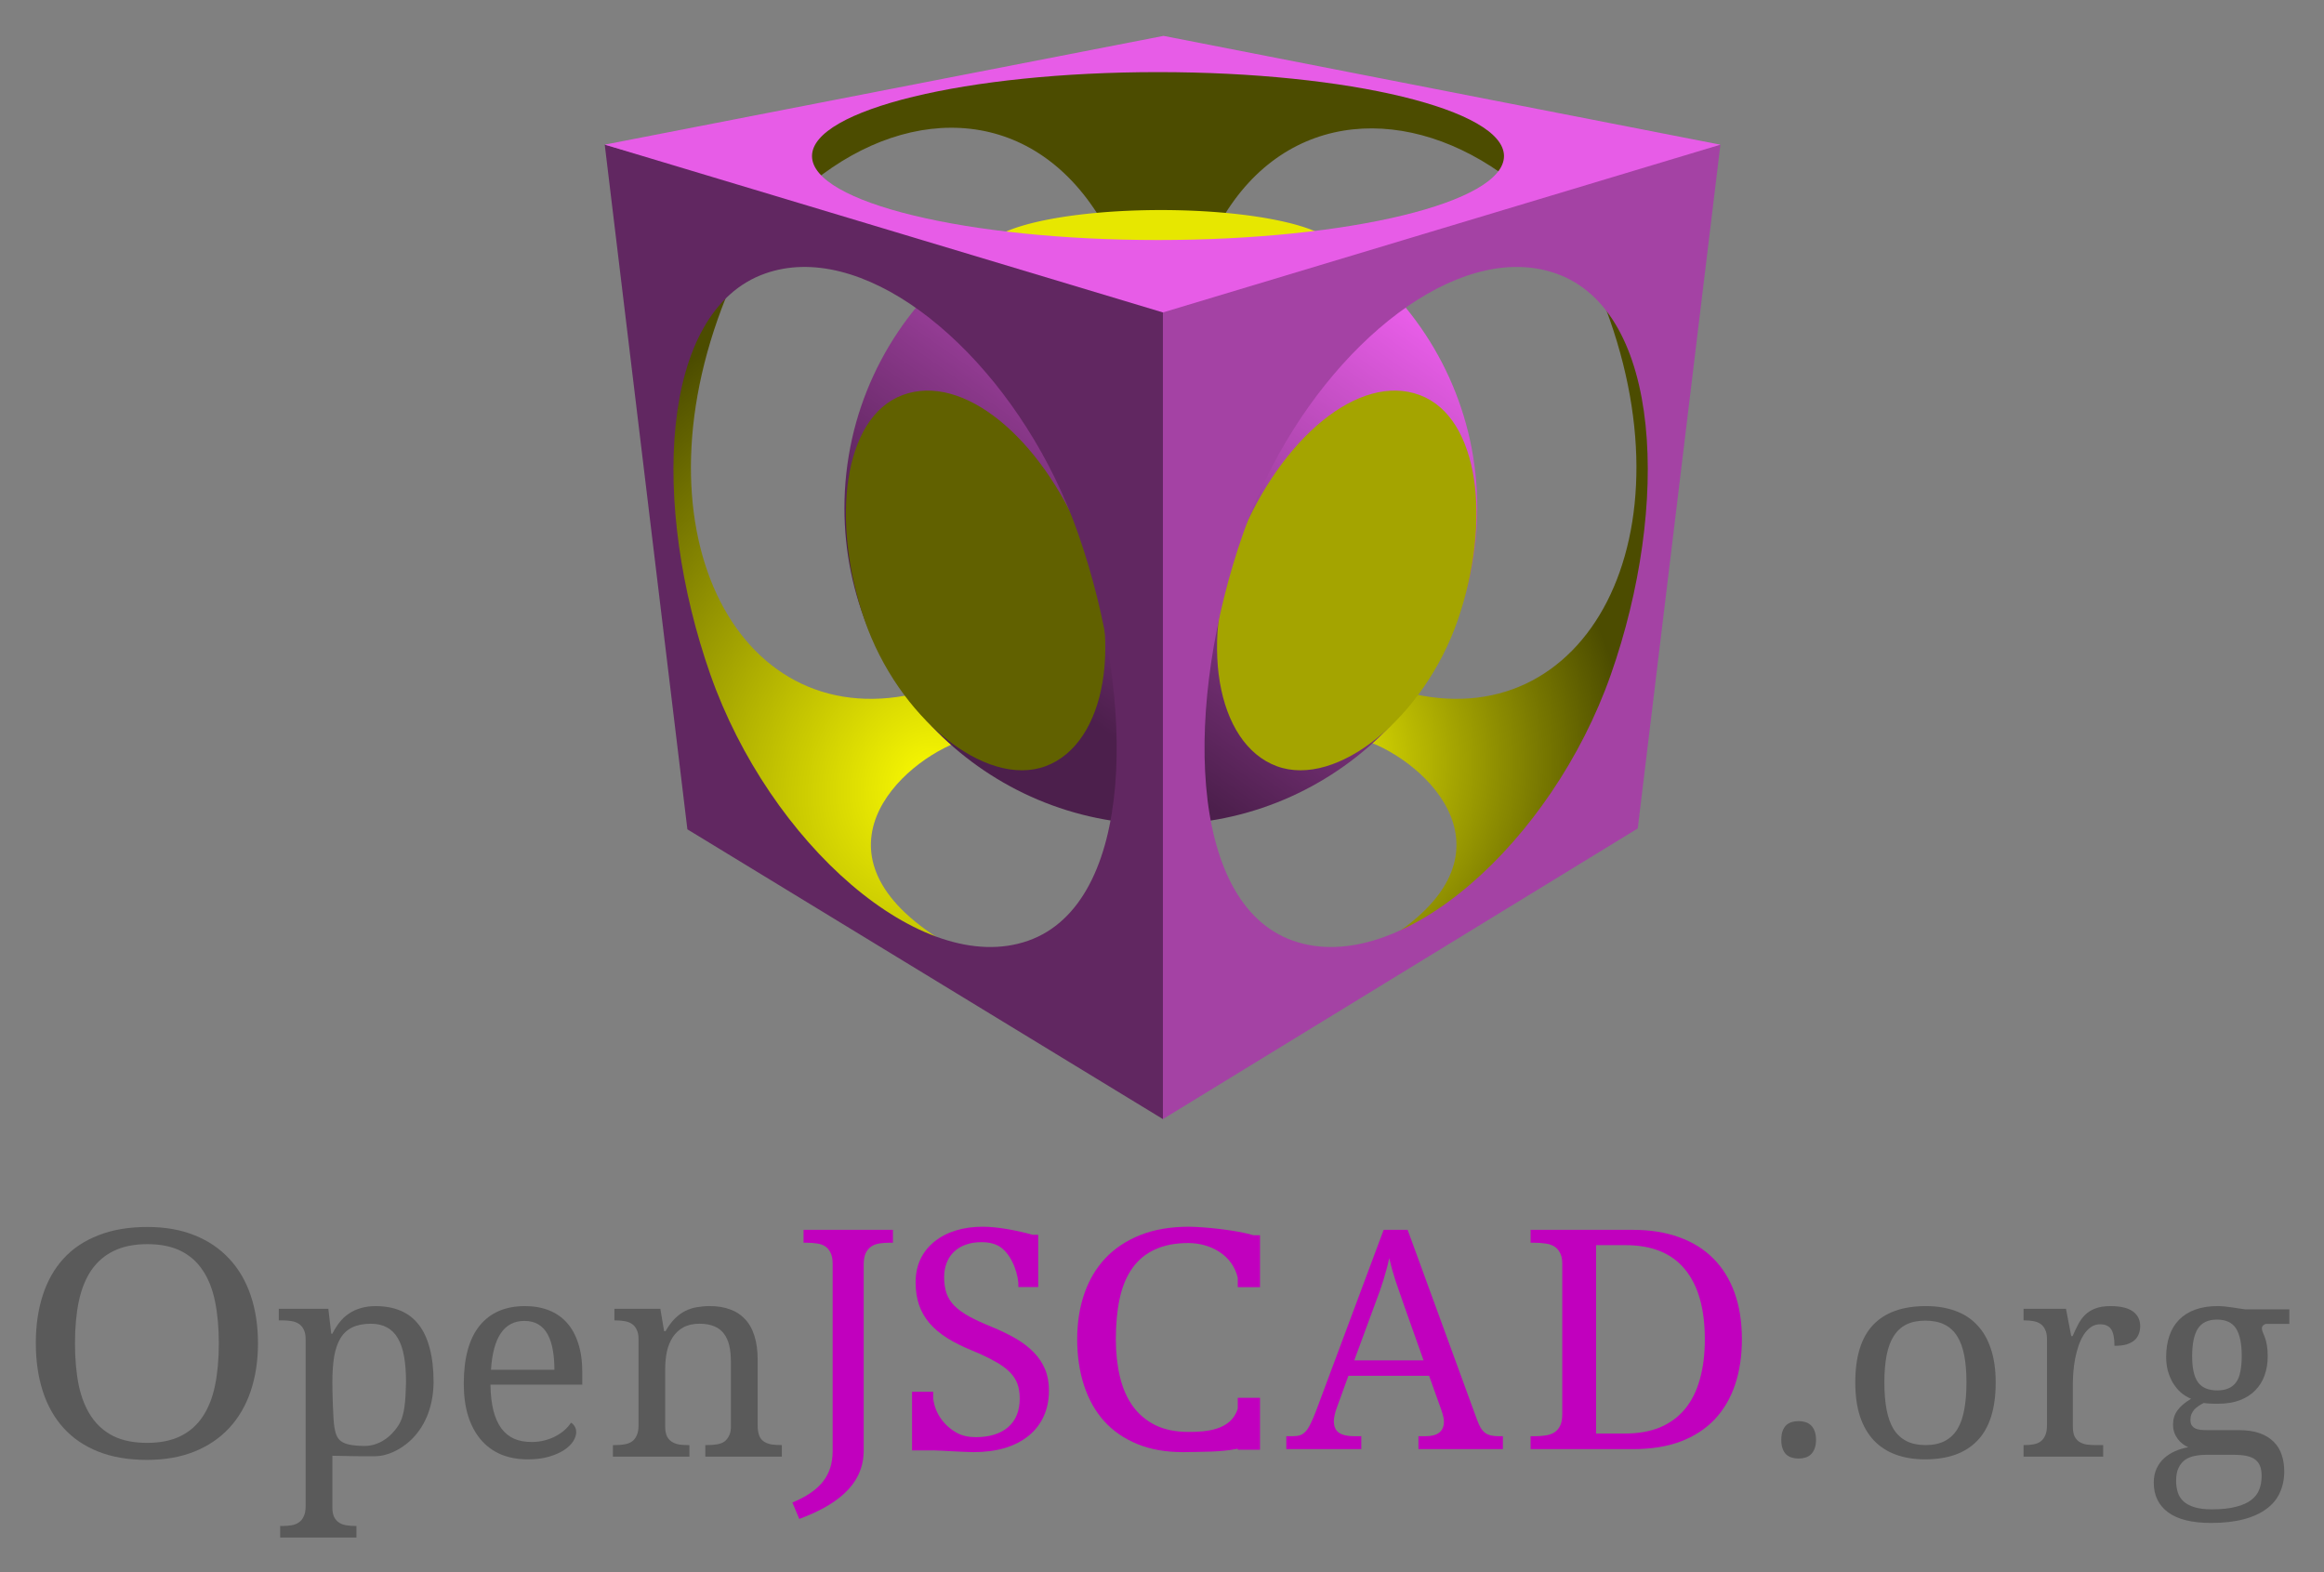 <?xml version="1.0" encoding="UTF-8" standalone="no"?>
<!-- Created with Inkscape (http://www.inkscape.org/) -->

<svg
   xmlns:dc="http://purl.org/dc/elements/1.1/"
   xmlns:cc="http://creativecommons.org/ns#"
   xmlns:rdf="http://www.w3.org/1999/02/22-rdf-syntax-ns#"
   xmlns:svg="http://www.w3.org/2000/svg"
   xmlns="http://www.w3.org/2000/svg"
   xmlns:xlink="http://www.w3.org/1999/xlink"
   version="1.2"
   width="649.612"
   height="439.436"
   id="svg4052">
  <rect width="100%" height="100%" fill="#808080" stroke="none"/>
  <defs
     id="defs4054">
    <linearGradient
       id="linearGradient4643">
      <stop
         id="stop4645"
         style="stop-color:#fafa02;stop-opacity:1"
         offset="0" />
      <stop
         id="stop4647"
         style="stop-color:#4c4c00;stop-opacity:1"
         offset="1" />
    </linearGradient>
    <linearGradient
       id="linearGradient4604">
      <stop
         id="stop4606"
         style="stop-color:#4c1f4c;stop-opacity:1"
         offset="0" />
      <stop
         id="stop4608"
         style="stop-color:#ea5eea;stop-opacity:1"
         offset="1" />
    </linearGradient>
    <radialGradient
       cx="349.27"
       cy="452.826"
       r="91"
       fx="349.27"
       fy="452.826"
       id="radialGradient4923"
       xlink:href="#linearGradient4643"
       gradientUnits="userSpaceOnUse"
       gradientTransform="matrix(1.573,-3.109,2.747,1.389,-1559.379,970.447)" />
    <radialGradient
       cx="449.5"
       cy="458.602"
       r="91"
       fx="449.5"
       fy="458.602"
       id="radialGradient4925"
       xlink:href="#linearGradient4643"
       gradientUnits="userSpaceOnUse"
       gradientTransform="matrix(2.236,-0.044,0.043,2.195,-575.484,-485.092)" />
    <linearGradient
       x1="323.129"
       y1="471.462"
       x2="503.371"
       y2="215.748"
       id="linearGradient4927"
       xlink:href="#linearGradient4604"
       gradientUnits="userSpaceOnUse" />
    <radialGradient
       cx="349.27"
       cy="452.826"
       r="91"
       fx="349.27"
       fy="452.826"
       id="radialGradient4983"
       xlink:href="#linearGradient4643"
       gradientUnits="userSpaceOnUse"
       gradientTransform="matrix(1.573,-3.109,2.747,1.389,-1559.379,970.447)" />
    <radialGradient
       cx="449.5"
       cy="458.602"
       r="91"
       fx="449.5"
       fy="458.602"
       id="radialGradient4985"
       xlink:href="#linearGradient4643"
       gradientUnits="userSpaceOnUse"
       gradientTransform="matrix(2.236,-0.044,0.043,2.195,-575.484,-485.092)" />
    <linearGradient
       x1="323.129"
       y1="471.462"
       x2="503.371"
       y2="215.748"
       id="linearGradient4987"
       xlink:href="#linearGradient4604"
       gradientUnits="userSpaceOnUse" />
  </defs>
  <g
     transform="translate(-54.986,-91.688)"
     id="layer1">
    <g
       id="g4955">
      <g
         transform="matrix(0.467,0,0,0.467,205.169,70.573)"
         id="g4876">
        <path
           d="m 339.058,179.439 70.357,-2.475 c 39.065,-67.23 113.263,-69.464 172.534,-24.395 L 603.516,122.163 476.236,89.283 373.352,76.555 210.364,101.304 l -67.529,29.345 22.627,22.981 c 58.844,-47.151 132.943,-45.008 173.595,25.809 z"
           id="path4655"
           style="fill:#4c4c00;fill-opacity:1;stroke:none" />
        <path
           d="m 254.357,488.362 c -37.136,12.591 -96.023,68.688 -11,120.5 l -9,13 -122,-88 -33.5,-152.5 -5.5,-135 39.5,-23 c -56.852,141.957 8.905,264.468 117.5,236 z"
           id="path4651"
           style="fill:url(#radialGradient4983);fill-opacity:1;stroke:none" />
        <path
           d="m 495.5,488.362 c 37.136,12.591 96.023,68.688 11,120.5 l 9,13 122,-88 33.5,-152.5 5.5,-135 -39.5,-23 c 56.852,141.957 -8.905,264.468 -117.5,236 z"
           id="path4641"
           style="fill:url(#radialGradient4985);fill-opacity:1;stroke:none" />
        <g
           id="g4620">
          <path
             d="m 248.188,207.094 c -39.435,34.71 -64.344,85.524 -64.344,142.188 0,104.605 84.802,189.406 189.406,189.406 104.605,0 189.406,-84.802 189.406,-189.406 0,-55.914 -24.25,-106.142 -62.781,-140.812 -15.747,24.111 -65.933,41.75 -125.406,41.75 -60.604,0 -111.579,-18.308 -126.281,-43.125 z"
             id="path4590"
             style="fill:url(#linearGradient4987);fill-opacity:1;stroke:none" />
          <path
             d="m 551.004,416.241 c -20.152,58.357 -72.371,100.935 -108.43,87.55 -36.059,-13.385 -47.303,-75.163 -22.15,-136.021 25.152,-60.857 71.657,-99.506 107.715,-86.121 36.059,13.385 43.017,76.235 22.864,134.592 z"
             id="path4592"
             style="fill:#a4a400;fill-opacity:1;stroke:none" />
          <path
             d="m 195.858,416.241 c 20.152,58.357 72.371,100.935 108.43,87.55 36.059,-13.385 47.303,-75.163 22.15,-136.021 -25.152,-60.857 -71.657,-99.506 -107.715,-86.121 -36.059,13.385 -43.017,76.235 -22.864,134.592 z"
             id="path4595"
             style="fill:#616100;fill-opacity:1;stroke:none" />
          <path
             d="m 467.5,201.291 a 97.143,24.286 0 1 1 -194.286,0 97.143,24.286 0 1 1 194.286,0 z"
             transform="matrix(1.081,0,0,1,-27.098,-6.071)"
             id="path4602"
             style="fill:#e7e700;fill-opacity:1;stroke:none" />
        </g>
        <path
           d="m 40.375,131.781 49.469,409.812 284.625,173.438 7.656,-485.875 -341.75,-97.375 z M 158.156,205 c 60.73,-1.391 133.947,69.561 165.438,159.219 35.358,100.668 34.01,221.646 -29.812,244.062 C 229.959,630.698 138.952,549.605 103.594,448.938 68.236,348.27 72.615,231.323 136.438,208.906 143.418,206.454 150.698,205.171 158.156,205 z"
           id="path4071"
           style="fill:#612761;fill-opacity:1;stroke:none" />
        <path
           d="m 708.156,131.812 -333.688,96.25 0,486.969 284.219,-173.969 49.469,-409.25 z M 584.812,205 c 8.583,-0.159 16.96,1.104 24.938,3.906 63.822,22.417 68.202,139.363 32.844,240.031 C 607.236,549.605 516.228,630.698 452.406,608.281 388.584,585.865 387.236,464.887 422.594,364.219 453.532,276.134 524.734,206.111 584.812,205 z"
           id="path4626"
           style="fill:#a442a4;fill-opacity:1;stroke:none" />
        <path
           d="M 374.844,66.688 40.375,131.781 374.469,232.219 708.156,131.812 374.844,66.688 z m -3.312,21.688 c 114.368,0 207.094,22.495 207.094,50.25 0,27.755 -92.726,50.25 -207.094,50.25 -114.368,0 -207.094,-22.495 -207.094,-50.25 0,-27.755 92.726,-50.25 207.094,-50.25 z"
           id="path4628"
           style="fill:#e75ce7;fill-opacity:1;stroke:none" />
      </g>
      <g
         transform="matrix(0.593,0,0,0.593,32.713,-185.555)"
         id="g4812">
        <path
           d="m 159.159,1100.727 c -1.1e-4,8.219 -1.138,15.707 -3.414,22.467 -2.276,6.76 -5.637,12.546 -10.081,17.361 -4.444,4.814 -9.918,8.534 -16.422,11.161 -6.504,2.626 -13.956,3.939 -22.357,3.939 -8.834,0 -16.53,-1.313 -23.088,-3.939 -6.558,-2.626 -12.005,-6.346 -16.341,-11.161 -4.336,-4.814 -7.588,-10.601 -9.756,-17.361 -2.168,-6.808 -3.252,-14.346 -3.252,-22.613 -1.1e-5,-8.267 1.084,-15.756 3.252,-22.467 2.168,-6.76 5.42,-12.522 9.756,-17.288 4.336,-4.766 9.81,-8.437 16.422,-11.015 6.612,-2.626 14.335,-3.939 23.17,-3.939 8.401,10e-5 15.826,1.313 22.275,3.939 6.449,2.578 11.896,6.273 16.341,11.088 4.444,4.766 7.804,10.528 10.081,17.288 2.276,6.711 3.414,14.224 3.414,22.54 m -86.256,0 c -2.7e-5,7.392 0.596,14.005 1.789,19.841 1.247,5.787 3.225,10.699 5.935,14.735 2.71,3.988 6.206,7.051 10.487,9.191 4.336,2.091 9.593,3.137 15.772,3.137 6.178,0 11.409,-1.046 15.69,-3.137 4.336,-2.14 7.832,-5.204 10.487,-9.191 2.71,-4.036 4.661,-8.948 5.853,-14.735 1.192,-5.836 1.788,-12.449 1.789,-19.841 -1.1e-4,-7.392 -0.596,-13.981 -1.789,-19.768 -1.192,-5.835 -3.144,-10.747 -5.853,-14.735 -2.656,-3.988 -6.124,-7.027 -10.406,-9.118 -4.228,-2.091 -9.43,-3.136 -15.609,-3.137 -6.179,10e-5 -11.436,1.046 -15.772,3.137 -4.336,2.091 -7.886,5.131 -10.65,9.118 -2.71,3.988 -4.688,8.899 -5.935,14.735 -1.192,5.787 -1.789,12.376 -1.789,19.768"
           id="path4717"
           style="font-size:130px;font-style:normal;font-variant:normal;font-weight:normal;font-stretch:normal;line-height:125%;letter-spacing:9.02px;word-spacing:0px;fill:#5a5a5a;fill-opacity:1;stroke:none;font-family:Droid Serif;-inkscape-font-specification:Droid Serif" />
        <path
           d="m 212.37,1091.484 c -3.481,10e-5 -6.396,0.571 -8.746,1.714 -2.306,1.1 -4.155,2.793 -5.548,5.078 -1.392,2.285 -2.393,5.163 -3.002,8.633 -0.566,3.47 -0.848,7.554 -0.848,12.251 -4e-5,4.528 0.345,17.34 0.911,20.81 1.05,6.22 2.521,8.927 14.051,9.12 6.967,0.099 12.727,-4.319 16.137,-9.634 3.076,-4.796 3.372,-11.497 3.623,-20.422 -6e-5,-4.612 -0.305,-8.633 -0.914,-12.06 -0.609,-3.47 -1.588,-6.348 -2.937,-8.633 -1.305,-2.285 -3.024,-3.999 -5.156,-5.142 -2.089,-1.143 -4.612,-1.714 -7.571,-1.714 m 29.565,27.676 c -0.383,25.305 -18.282,34.76 -27.334,34.759 -6.106,0.096 -14.147,-0.076 -20.375,-0.216 l 0,24.339 c -3e-5,1.904 0.283,3.428 0.848,4.57 0.609,1.185 1.414,2.074 2.415,2.666 1.001,0.635 2.154,1.037 3.459,1.206 1.349,0.212 2.763,0.317 4.242,0.317 l 0.392,0 0,5.459 -35.961,0 0,-5.459 1.044,0 c 1.523,-10e-5 2.937,-0.106 4.242,-0.317 1.349,-0.212 2.502,-0.656 3.459,-1.333 1.001,-0.635 1.784,-1.587 2.35,-2.857 0.609,-1.227 0.914,-2.856 0.914,-4.888 l 0,-78.623 c 0,-1.904 -0.305,-3.428 -0.914,-4.57 -0.566,-1.185 -1.349,-2.095 -2.35,-2.729 -1.001,-0.635 -2.176,-1.058 -3.524,-1.27 -1.305,-0.211 -2.698,-0.317 -4.177,-0.317 l -1.697,0 0,-5.459 23.365,0 1.371,11.743 0.522,0 c 1.001,-1.989 2.132,-3.787 3.394,-5.396 1.262,-1.608 2.719,-2.962 4.373,-4.062 1.653,-1.143 3.524,-2.01 5.613,-2.603 2.088,-0.635 4.438,-0.952 7.049,-0.952 4.394,10e-5 8.289,0.72 11.683,2.158 3.394,1.397 6.244,3.576 8.55,6.538 2.306,2.92 4.046,6.644 5.221,11.172 1.218,4.528 1.827,9.902 1.827,16.123"
           id="path4719"
           style="font-size:130px;font-style:normal;font-variant:normal;font-weight:normal;font-stretch:normal;line-height:125%;letter-spacing:9.02px;word-spacing:0px;fill:#5a5a5a;fill-opacity:1;stroke:none;font-family:Droid Serif;-inkscape-font-specification:Droid Serif" />
        <path
           d="m 284.738,1090.151 c -4.824,10e-5 -8.548,1.968 -11.172,5.903 -2.581,3.893 -4.105,9.606 -4.57,17.139 l 29.897,0 c -5e-5,-3.428 -0.254,-6.559 -0.762,-9.395 -0.508,-2.835 -1.312,-5.269 -2.412,-7.3 -1.1,-2.031 -2.56,-3.597 -4.38,-4.697 -1.777,-1.1 -3.978,-1.65 -6.602,-1.65 m 1.587,65.254 c -4.697,0 -8.929,-0.783 -12.695,-2.349 -3.724,-1.608 -6.877,-3.936 -9.458,-6.982 -2.581,-3.047 -4.57,-6.771 -5.967,-11.172 -1.354,-4.443 -2.031,-9.479 -2.031,-15.107 0,-12.145 2.497,-21.286 7.49,-27.422 4.993,-6.136 12.103,-9.204 21.328,-9.204 4.189,10e-5 7.956,0.656 11.299,1.968 3.343,1.312 6.178,3.28 8.506,5.903 2.327,2.581 4.105,5.819 5.332,9.712 1.269,3.851 1.904,8.337 1.904,13.457 l 0,5.967 -43.291,0 c 0.085,4.74 0.55,8.823 1.396,12.251 0.889,3.385 2.137,6.178 3.745,8.379 1.65,2.2 3.66,3.83 6.03,4.888 2.37,1.016 5.099,1.524 8.188,1.523 2.243,1e-4 4.316,-0.254 6.221,-0.762 1.947,-0.508 3.703,-1.185 5.269,-2.031 1.566,-0.846 2.941,-1.798 4.126,-2.857 1.227,-1.1 2.222,-2.243 2.983,-3.428 0.592,0.254 1.143,0.783 1.65,1.587 0.55,0.804 0.825,1.756 0.825,2.857 -6e-5,1.312 -0.466,2.729 -1.396,4.253 -0.931,1.481 -2.349,2.856 -4.253,4.126 -1.904,1.27 -4.295,2.327 -7.173,3.174 -2.835,0.846 -6.178,1.27 -10.029,1.27"
           id="path4721"
           style="font-size:130px;font-style:normal;font-variant:normal;font-weight:normal;font-stretch:normal;line-height:125%;letter-spacing:9.02px;word-spacing:0px;fill:#5a5a5a;fill-opacity:1;stroke:none;font-family:Droid Serif;-inkscape-font-specification:Droid Serif" />
        <path
           d="m 372.215,1083.156 c -2.138,2e-4 -4.19,0.193 -6.153,0.531 -1.92,0.296 -3.764,0.893 -5.509,1.781 -1.701,0.846 -3.326,2.028 -4.897,3.594 -1.527,1.524 -2.985,3.494 -4.381,5.906 l -0.677,0 -1.772,-10.531 -21.649,0 0,5.469 0.387,0 c 1.483,1e-4 2.879,0.101 4.188,0.313 1.352,0.212 2.54,0.615 3.544,1.25 1.003,0.635 1.785,1.565 2.352,2.75 0.611,1.143 0.902,2.658 0.902,4.562 l 0,40.563 c -2e-5,2.031 -0.291,3.648 -0.902,4.875 -0.567,1.227 -1.348,2.198 -2.352,2.875 -0.96,0.635 -2.127,1.038 -3.479,1.25 -1.309,0.212 -2.726,0.344 -4.252,0.344 l -1.095,0 0,5.438 36.049,0 0,-5.438 -0.387,0 c -1.483,0 -2.9,-0.081 -4.252,-0.25 -1.309,-0.212 -2.476,-0.626 -3.479,-1.219 -1.003,-0.592 -1.805,-1.451 -2.416,-2.594 -0.567,-1.185 -0.87,-2.752 -0.87,-4.656 l 0,-27.406 c -3e-5,-2.793 0.282,-5.461 0.805,-8 0.567,-2.539 1.473,-4.772 2.738,-6.719 1.265,-1.947 2.943,-3.514 4.993,-4.656 2.094,-1.143 4.646,-1.719 7.699,-1.719 2.705,10e-5 5.018,0.415 6.894,1.219 1.876,0.762 3.376,1.914 4.51,3.438 1.178,1.524 2.021,3.393 2.545,5.594 0.523,2.201 0.773,4.696 0.773,7.531 l 0,31.562 c -0.111,1.369 -0.38,2.486 -0.838,3.406 -0.567,1.227 -1.348,2.198 -2.352,2.875 -0.96,0.635 -2.127,1.038 -3.479,1.25 -1.309,0.212 -2.726,0.312 -4.252,0.312 l -1.128,0 0,5.469 12.049,0 23.356,0 0.677,0 0,-5.469 -0.419,0 c -1.483,0 -2.9,-0.081 -4.252,-0.25 -1.309,-0.212 -2.444,-0.595 -3.447,-1.187 -0.502,-0.296 -0.983,-0.654 -1.385,-1.094 -0.166,-0.181 -0.302,-0.389 -0.451,-0.594 -0.075,-0.103 -0.155,-0.204 -0.226,-0.312 -0.035,-0.059 -0.062,-0.127 -0.097,-0.188 -0.142,-0.255 -0.265,-0.528 -0.387,-0.812 -0.48,-1.227 -0.741,-2.844 -0.741,-4.875 l 0,-6.906 0,-23.812 c -7e-5,-4.443 -0.499,-8.284 -1.546,-11.5 -1.003,-3.216 -2.515,-5.844 -4.478,-7.875 -1.92,-2.074 -4.263,-3.589 -7.055,-4.562 -2.748,-1.016 -5.873,-1.531 -9.407,-1.531 z"
           id="path4723"
           style="font-size:130px;font-style:normal;font-variant:normal;font-weight:normal;font-stretch:normal;line-height:125%;letter-spacing:9.02px;word-spacing:0px;fill:#5a5a5a;fill-opacity:1;stroke:none;font-family:Droid Serif;-inkscape-font-specification:Droid Serif" />
        <path
           d="m 411.065,1175.758 c 13.363,-5.573 18.817,-12.881 18.98,-23.902 l 0,-88.722 c -10e-6,-2.121 -0.33,-3.817 -0.99,-5.09 -0.613,-1.32 -1.461,-2.333 -2.545,-3.04 -1.084,-0.707 -2.357,-1.155 -3.818,-1.343 -1.414,-0.236 -2.922,-0.353 -4.524,-0.353 l -1.838,0 0,-6.08 42.134,0 0,6.08 -1.909,0 c -1.602,10e-5 -3.134,0.118 -4.595,0.353 -1.461,0.236 -2.734,0.731 -3.818,1.484 -1.037,0.707 -1.885,1.744 -2.545,3.111 -0.613,1.367 -0.919,3.181 -0.919,5.444 l 0,88.015 c -0.281,16.522 -13.97,25.651 -30.364,31.776"
           id="path4725"
           style="font-size:130px;font-style:normal;font-variant:normal;font-weight:normal;font-stretch:normal;line-height:125%;letter-spacing:9.02px;word-spacing:0px;fill:#c100be;fill-opacity:1;stroke:none;font-family:Droid Serif;-inkscape-font-specification:Droid Serif" />
        <path
           d="m 500.844,1045.75 c -4.572,10e-5 -8.792,0.572 -12.656,1.75 -3.865,1.178 -7.203,2.894 -10.031,5.156 -2.828,2.215 -5.054,4.967 -6.656,8.219 -1.555,3.252 -2.344,6.946 -2.344,11.094 -10e-6,3.959 0.541,7.53 1.625,10.687 1.084,3.158 2.754,6.033 4.969,8.625 2.215,2.545 4.998,4.879 8.344,7 3.346,2.074 7.241,4.006 11.719,5.844 4.242,1.744 7.766,3.429 10.594,5.031 2.875,1.555 5.194,3.194 6.938,4.938 1.744,1.697 2.996,3.567 3.75,5.594 0.754,2.027 1.125,4.361 1.125,7 -6e-5,5.891 -1.824,10.405 -5.5,13.562 -3.629,3.111 -8.715,4.688 -15.219,4.688 -3.393,0 -6.284,-0.634 -8.688,-1.906 -5.987,-3.232 -10.47,-9.006 -11.375,-16.312 l 0,-3.156 -9.969,0 0,27.625 9.969,0 0,-0.031 c 5.367,0.173 12.372,0.715 18.938,0.844 5.42,0 10.336,-0.634 14.719,-1.906 4.383,-1.32 8.108,-3.221 11.219,-5.719 3.111,-2.498 5.507,-5.543 7.156,-9.125 1.697,-3.629 2.531,-7.741 2.531,-12.312 -7e-5,-3.723 -0.587,-7.047 -1.812,-9.969 -1.225,-2.969 -3.003,-5.612 -5.312,-7.969 -2.309,-2.404 -5.154,-4.599 -8.5,-6.531 -3.299,-1.932 -7.071,-3.756 -11.312,-5.5 -4.195,-1.697 -7.719,-3.32 -10.594,-4.875 -2.875,-1.602 -5.209,-3.287 -7,-5.031 -1.744,-1.791 -2.996,-3.769 -3.75,-5.938 -0.754,-2.215 -1.125,-4.75 -1.125,-7.625 -2e-5,-2.498 0.418,-4.755 1.219,-6.781 0.801,-2.026 1.929,-3.742 3.438,-5.156 1.508,-1.461 3.363,-2.59 5.531,-3.344 2.215,-0.801 4.719,-1.188 7.5,-1.188 3.063,10e-5 5.614,0.541 7.688,1.625 5.693,2.987 9.059,11.466 9.594,17.5 l 0,2.031 9.375,0 0,-24.625 -2.562,0 c -7.837,-2.157 -16.577,-3.785 -23.531,-3.812 z"
           id="path4727"
           style="font-size:130px;font-style:normal;font-variant:normal;font-weight:normal;font-stretch:normal;line-height:125%;letter-spacing:9.02px;word-spacing:0px;fill:#c100be;fill-opacity:1;stroke:none;font-family:Droid Serif;-inkscape-font-specification:Droid Serif" />
        <path
           d="m 598.062,1045.75 c -8.669,10e-5 -16.293,1.283 -22.875,3.875 -6.582,2.592 -12.09,6.24 -16.531,10.906 -4.388,4.666 -7.721,10.246 -9.969,16.75 -2.247,6.504 -3.375,13.645 -3.375,21.469 0,7.965 1.078,15.23 3.219,21.781 2.14,6.551 5.295,12.178 9.469,16.844 4.227,4.666 9.449,8.267 15.656,10.812 6.207,2.545 13.407,3.812 21.594,3.812 9.18,-0.194 17.486,0.052 25.75,-1.625 l 0,0.5 10.5,0 0,-24.5 -10.5,0 0,5.062 c -2.994,10.265 -14.977,11.065 -23.25,11.031 -6.047,0 -11.259,-1.067 -15.594,-3.188 -4.281,-2.121 -7.811,-5.089 -10.594,-8.906 -2.783,-3.865 -4.81,-8.502 -6.094,-13.875 -1.284,-5.373 -1.938,-11.293 -1.938,-17.75 -2e-5,-7.258 0.613,-13.673 1.844,-19.281 1.231,-5.656 3.24,-10.401 5.969,-14.219 2.729,-3.865 6.259,-6.771 10.594,-8.75 4.334,-2.026 9.605,-3.062 15.812,-3.062 10.602,0.064 20.788,5.757 23.25,16.375 l 0,4.438 10.5,0 0,-24.5 -3.156,0 c -7.83,-2.371 -22.623,-3.922 -30.281,-4 z"
           id="path4729"
           style="font-size:130px;font-style:normal;font-variant:normal;font-weight:normal;font-stretch:normal;line-height:125%;letter-spacing:9.02px;word-spacing:0px;fill:#c100be;fill-opacity:1;stroke:none;font-family:Droid Serif;-inkscape-font-specification:Droid Serif" />
        <path
           d="m 673.157,1116.014 -5.514,15.199 c -0.424,1.131 -0.754,2.262 -0.99,3.393 -0.236,1.084 -0.353,2.026 -0.353,2.828 -2e-5,2.451 0.778,4.242 2.333,5.373 1.602,1.131 4.03,1.697 7.282,1.697 l 3.323,0 0,6.08 -35.347,0 0,-6.08 2.757,0 c 1.414,0 2.616,-0.141 3.605,-0.424 0.99,-0.33 1.885,-0.919 2.686,-1.767 0.801,-0.848 1.555,-2.003 2.262,-3.464 0.754,-1.461 1.579,-3.346 2.474,-5.656 l 32.095,-85.965 11.311,0 32.732,89.57 c 0.565,1.508 1.131,2.757 1.697,3.747 0.613,0.99 1.32,1.791 2.121,2.404 0.801,0.566 1.72,0.966 2.757,1.202 1.037,0.236 2.262,0.353 3.676,0.353 l 1.909,0 0,6.08 -39.801,0 0,-6.08 3.323,0 c 5.797,0 8.695,-2.309 8.695,-6.928 -7e-5,-0.801 -0.118,-1.626 -0.353,-2.474 -0.189,-0.848 -0.471,-1.814 -0.848,-2.898 l -5.797,-16.189 -38.034,0 m 26.44,-32.59 c -1.508,-4.289 -2.899,-8.295 -4.171,-12.018 -1.225,-3.77 -2.239,-7.399 -3.04,-10.887 -0.33,1.744 -0.731,3.441 -1.202,5.09 -0.424,1.602 -0.896,3.252 -1.414,4.949 -0.518,1.697 -1.108,3.488 -1.767,5.373 -0.66,1.838 -1.414,3.888 -2.262,6.15 l -9.827,26.652 32.661,0 -8.978,-25.309"
           id="path4731"
           style="font-size:130px;font-style:normal;font-variant:normal;font-weight:normal;font-stretch:normal;line-height:125%;letter-spacing:9.02px;word-spacing:0px;fill:#c100be;fill-opacity:1;stroke:none;font-family:Droid Serif;-inkscape-font-specification:Droid Serif" />
        <path
           d="m 858.643,1098.764 c -1.1e-4,7.918 -1.078,15.082 -3.233,21.491 -2.156,6.363 -5.363,11.806 -9.622,16.331 -4.26,4.477 -9.597,7.941 -16.012,10.392 -6.415,2.404 -13.908,3.605 -22.478,3.605 l -48.266,0 0,-6.08 2.001,0 c 1.796,0 3.464,-0.118 5.004,-0.353 1.591,-0.236 2.977,-0.707 4.157,-1.414 1.18,-0.754 2.104,-1.815 2.771,-3.181 0.667,-1.367 1.001,-3.181 1.001,-5.444 l 0,-70.977 c -3e-5,-2.121 -0.359,-3.817 -1.078,-5.09 -0.667,-1.319 -1.591,-2.333 -2.771,-3.04 -1.18,-0.707 -2.566,-1.155 -4.157,-1.343 -1.54,-0.236 -3.182,-0.353 -4.927,-0.353 l -2.001,0 0,-6.08 48.266,0 c 8.108,0 15.344,1.155 21.708,3.464 6.364,2.262 11.726,5.585 16.089,9.968 4.413,4.383 7.775,9.78 10.084,16.189 2.309,6.41 3.464,13.715 3.464,21.915 m -55.04,44.467 c 6.261,0 11.726,-0.966 16.396,-2.898 4.721,-1.979 8.647,-4.854 11.778,-8.625 3.13,-3.77 5.465,-8.413 7.005,-13.927 1.591,-5.514 2.386,-11.853 2.386,-19.017 -1e-4,-14.375 -3.131,-25.356 -9.391,-32.944 -6.21,-7.588 -15.55,-11.382 -28.02,-11.382 l -13.856,0 0,88.792 13.702,0"
           id="path4733"
           style="font-size:130px;font-style:normal;font-variant:normal;font-weight:normal;font-stretch:normal;line-height:125%;letter-spacing:9.02px;word-spacing:0px;fill:#c100be;fill-opacity:1;stroke:none;font-family:Droid Serif;-inkscape-font-specification:Droid Serif" />
        <path
           d="m 877.206,1146.2 c -10e-6,-1.693 0.212,-3.089 0.635,-4.189 0.423,-1.143 0.994,-2.052 1.714,-2.729 0.762,-0.677 1.629,-1.164 2.603,-1.46 1.016,-0.296 2.095,-0.444 3.237,-0.444 1.1,0 2.137,0.148 3.11,0.444 1.016,0.296 1.883,0.783 2.603,1.46 0.762,0.677 1.354,1.587 1.777,2.729 0.465,1.1 0.698,2.497 0.698,4.189 -2e-5,1.65 -0.233,3.047 -0.698,4.189 -0.423,1.143 -1.016,2.052 -1.777,2.729 -0.719,0.677 -1.587,1.164 -2.603,1.46 -0.973,0.296 -2.01,0.444 -3.11,0.444 -1.143,0 -2.222,-0.148 -3.237,-0.444 -0.973,-0.296 -1.841,-0.783 -2.603,-1.46 -0.719,-0.677 -1.291,-1.587 -1.714,-2.729 -0.423,-1.143 -0.635,-2.539 -0.635,-4.189"
           id="path4735"
           style="font-size:130px;font-style:normal;font-variant:normal;font-weight:normal;font-stretch:normal;line-height:125%;letter-spacing:9.02px;word-spacing:0px;fill:#5a5a5a;fill-opacity:1;stroke:none;font-family:Droid Serif;-inkscape-font-specification:Droid Serif" />
        <path
           d="m 978.271,1119.159 c -8e-5,12.23 -2.838,21.328 -8.515,27.295 -5.631,5.967 -13.892,8.95 -24.784,8.95 -5.123,0 -9.715,-0.741 -13.777,-2.222 -4.061,-1.481 -7.523,-3.724 -10.384,-6.729 -2.815,-3.005 -4.985,-6.771 -6.508,-11.299 -1.477,-4.57 -2.215,-9.902 -2.215,-15.996 -10e-6,-12.145 2.792,-21.18 8.377,-27.105 5.631,-5.924 13.938,-8.887 24.923,-8.887 5.123,10e-5 9.715,0.741 13.777,2.222 4.061,1.439 7.5,3.66 10.315,6.665 2.861,2.962 5.031,6.707 6.508,11.235 1.523,4.486 2.284,9.775 2.285,15.869 m -52.476,0 c -2e-5,4.824 0.346,9.077 1.038,12.759 0.692,3.682 1.8,6.771 3.323,9.268 1.569,2.454 3.577,4.316 6.023,5.586 2.492,1.27 5.515,1.904 9.069,1.904 3.554,0 6.554,-0.635 9,-1.904 2.446,-1.27 4.431,-3.131 5.954,-5.586 1.523,-2.497 2.608,-5.586 3.254,-9.268 0.692,-3.682 1.038,-7.934 1.038,-12.759 -7e-5,-4.824 -0.346,-9.056 -1.038,-12.695 -0.692,-3.639 -1.8,-6.665 -3.323,-9.077 -1.523,-2.454 -3.531,-4.295 -6.023,-5.522 -2.446,-1.227 -5.446,-1.841 -9,-1.841 -3.554,0 -6.554,0.614 -9,1.841 -2.446,1.227 -4.431,3.068 -5.954,5.522 -1.523,2.412 -2.631,5.438 -3.323,9.077 -0.692,3.639 -1.038,7.871 -1.038,12.695"
           id="path4737"
           style="font-size:130px;font-style:normal;font-variant:normal;font-weight:normal;font-stretch:normal;line-height:125%;letter-spacing:9.02px;word-spacing:0px;fill:#5a5a5a;fill-opacity:1;stroke:none;font-family:Droid Serif;-inkscape-font-specification:Droid Serif" />
        <path
           d="m 1028.922,1154.135 -37.515,0 0,-5.459 0.381,0 c 1.481,0 2.856,-0.106 4.126,-0.317 1.312,-0.212 2.433,-0.635 3.364,-1.27 0.973,-0.677 1.735,-1.629 2.285,-2.857 0.592,-1.227 0.889,-2.856 0.889,-4.888 l 0,-40.562 c 0,-1.904 -0.296,-3.428 -0.889,-4.57 -0.55,-1.185 -1.312,-2.095 -2.285,-2.729 -0.973,-0.635 -2.116,-1.058 -3.428,-1.27 -1.27,-0.211 -2.624,-0.317 -4.062,-0.317 l -0.381,0 0,-5.459 19.995,0 2.476,12.886 0.635,0 c 0.846,-1.947 1.714,-3.766 2.603,-5.459 0.889,-1.735 1.968,-3.237 3.237,-4.507 1.312,-1.312 2.92,-2.327 4.824,-3.047 1.904,-0.762 4.295,-1.143 7.173,-1.143 4.739,10e-5 8.252,0.825 10.537,2.476 2.327,1.65 3.491,3.978 3.491,6.982 -1e-4,1.354 -0.233,2.603 -0.698,3.745 -0.423,1.143 -1.121,2.137 -2.095,2.983 -0.973,0.804 -2.222,1.439 -3.745,1.904 -1.524,0.423 -3.385,0.635 -5.586,0.635 -10e-5,-3.597 -0.508,-6.178 -1.524,-7.744 -1.016,-1.608 -2.793,-2.412 -5.332,-2.412 -1.608,10e-5 -3.047,0.466 -4.316,1.397 -1.27,0.889 -2.391,2.095 -3.364,3.618 -0.931,1.481 -1.735,3.195 -2.412,5.142 -0.635,1.947 -1.164,3.957 -1.587,6.03 -0.381,2.031 -0.656,4.062 -0.825,6.094 -0.169,2.031 -0.254,3.872 -0.254,5.522 l 0,20.439 c 0,1.904 0.275,3.449 0.825,4.634 0.592,1.143 1.375,2.01 2.349,2.603 0.973,0.593 2.095,0.995 3.364,1.206 1.312,0.169 2.687,0.254 4.126,0.254 l 3.618,0 0,5.459"
           id="path4739"
           style="font-size:130px;font-style:normal;font-variant:normal;font-weight:normal;font-stretch:normal;line-height:125%;letter-spacing:9.02px;word-spacing:0px;fill:#5a5a5a;fill-opacity:1;stroke:none;font-family:Droid Serif;-inkscape-font-specification:Droid Serif" />
        <path
           d="m 1083.062,1083.156 c -4.105,1e-4 -7.672,0.556 -10.719,1.656 -3.047,1.1 -5.594,2.708 -7.625,4.781 -2.031,2.074 -3.547,4.569 -4.563,7.531 -1.016,2.962 -1.531,6.327 -1.531,10.094 0,2.158 0.242,4.25 0.75,6.281 0.55,2.031 1.339,3.921 2.312,5.656 1.016,1.693 2.217,3.208 3.656,4.563 1.481,1.312 3.169,2.363 5.031,3.125 -2.962,1.777 -5.115,3.627 -6.469,5.531 -1.354,1.862 -2.031,4.075 -2.031,6.656 0,1.397 0.202,2.67 0.625,3.813 0.423,1.143 0.979,2.143 1.656,3.031 0.677,0.889 1.435,1.646 2.281,2.281 0.846,0.635 1.705,1.15 2.594,1.531 -2.158,0.381 -4.21,0.998 -6.156,1.844 -1.947,0.846 -3.664,1.958 -5.188,3.313 -1.481,1.354 -2.674,2.971 -3.562,4.875 -0.889,1.904 -1.344,4.117 -1.344,6.656 0,5.967 2.233,10.626 6.719,13.969 4.486,3.343 11.257,5.031 20.312,5.031 5.882,0 10.996,-0.576 15.312,-1.719 4.359,-1.142 7.946,-2.79 10.781,-4.906 2.835,-2.074 4.927,-4.589 6.281,-7.594 1.396,-3.005 2.094,-6.37 2.094,-10.094 -10e-5,-2.793 -0.383,-5.38 -1.187,-7.75 -0.762,-2.412 -2.015,-4.463 -3.75,-6.156 -1.693,-1.735 -3.885,-3.089 -6.594,-4.062 -2.708,-0.973 -6.013,-1.469 -9.906,-1.469 l -14.719,0 c -1.143,0 -2.234,-0.04 -3.25,-0.125 -0.973,-0.127 -1.812,-0.349 -2.531,-0.688 -0.72,-0.381 -1.296,-0.896 -1.719,-1.531 -0.381,-0.635 -0.562,-1.473 -0.562,-2.531 0,-0.973 0.162,-1.883 0.5,-2.688 0.339,-0.804 0.794,-1.522 1.344,-2.156 0.593,-0.635 1.27,-1.18 2.031,-1.687 0.762,-0.508 1.56,-0.983 2.406,-1.406 0.339,0.042 0.762,0.102 1.312,0.188 0.55,0.042 1.147,0.083 1.781,0.125 0.635,0 1.271,0.021 1.906,0.062 l 1.719,0 c 3.936,0 7.361,-0.556 10.281,-1.656 2.962,-1.143 5.408,-2.698 7.312,-4.687 1.947,-1.989 3.402,-4.354 4.375,-7.063 0.973,-2.751 1.469,-5.721 1.469,-8.937 -10e-5,-3.724 -0.495,-6.827 -1.469,-9.281 -0.854,-2.291 -2.615,-4.776 0.469,-6 l 11.188,0 0,-6.875 -20.781,0 c -3.949,-0.45 -8.363,-1.478 -12.844,-1.531 z m -0.5,6.375 c 4.232,1e-4 7.223,1.395 9,4.188 1.777,2.793 2.687,7.098 2.688,12.937 -10e-5,2.835 -0.233,5.301 -0.656,7.375 -0.381,2.031 -1.038,3.688 -1.969,5 -0.931,1.312 -2.144,2.272 -3.625,2.906 -1.439,0.635 -3.197,0.969 -5.312,0.969 -4.189,0 -7.232,-1.294 -9.094,-3.875 -1.82,-2.581 -2.719,-6.644 -2.719,-12.187 0,-5.84 0.879,-10.165 2.656,-13 1.82,-2.877 4.842,-4.312 9.031,-4.313 z m -4.969,63.719 12.781,0 c 2.158,0 4.037,0.141 5.688,0.438 1.65,0.296 3.025,0.812 4.125,1.531 1.143,0.762 2.012,1.762 2.562,3.031 0.592,1.312 0.875,2.98 0.875,4.969 0,2.285 -0.343,4.377 -1.062,6.281 -0.719,1.947 -1.973,3.603 -3.75,5 -1.777,1.397 -4.203,2.488 -7.25,3.25 -3.005,0.804 -6.814,1.219 -11.469,1.219 -3.301,-1e-4 -6.029,-0.354 -8.188,-1.031 -2.158,-0.677 -3.887,-1.596 -5.156,-2.781 -1.27,-1.185 -2.148,-2.6 -2.656,-4.25 -0.508,-1.65 -0.781,-3.439 -0.781,-5.344 0,-2.581 0.415,-4.673 1.219,-6.281 0.804,-1.608 1.844,-2.861 3.156,-3.75 1.354,-0.888 2.901,-1.485 4.594,-1.781 1.735,-0.339 3.493,-0.5 5.313,-0.5 z"
           id="path4741"
           style="font-size:130px;font-style:normal;font-variant:normal;font-weight:normal;font-stretch:normal;line-height:125%;letter-spacing:9.02px;word-spacing:0px;fill:#5a5a5a;fill-opacity:1;stroke:none;font-family:Droid Serif;-inkscape-font-specification:Droid Serif" />
      </g>
    </g>
  </g>
</svg>

